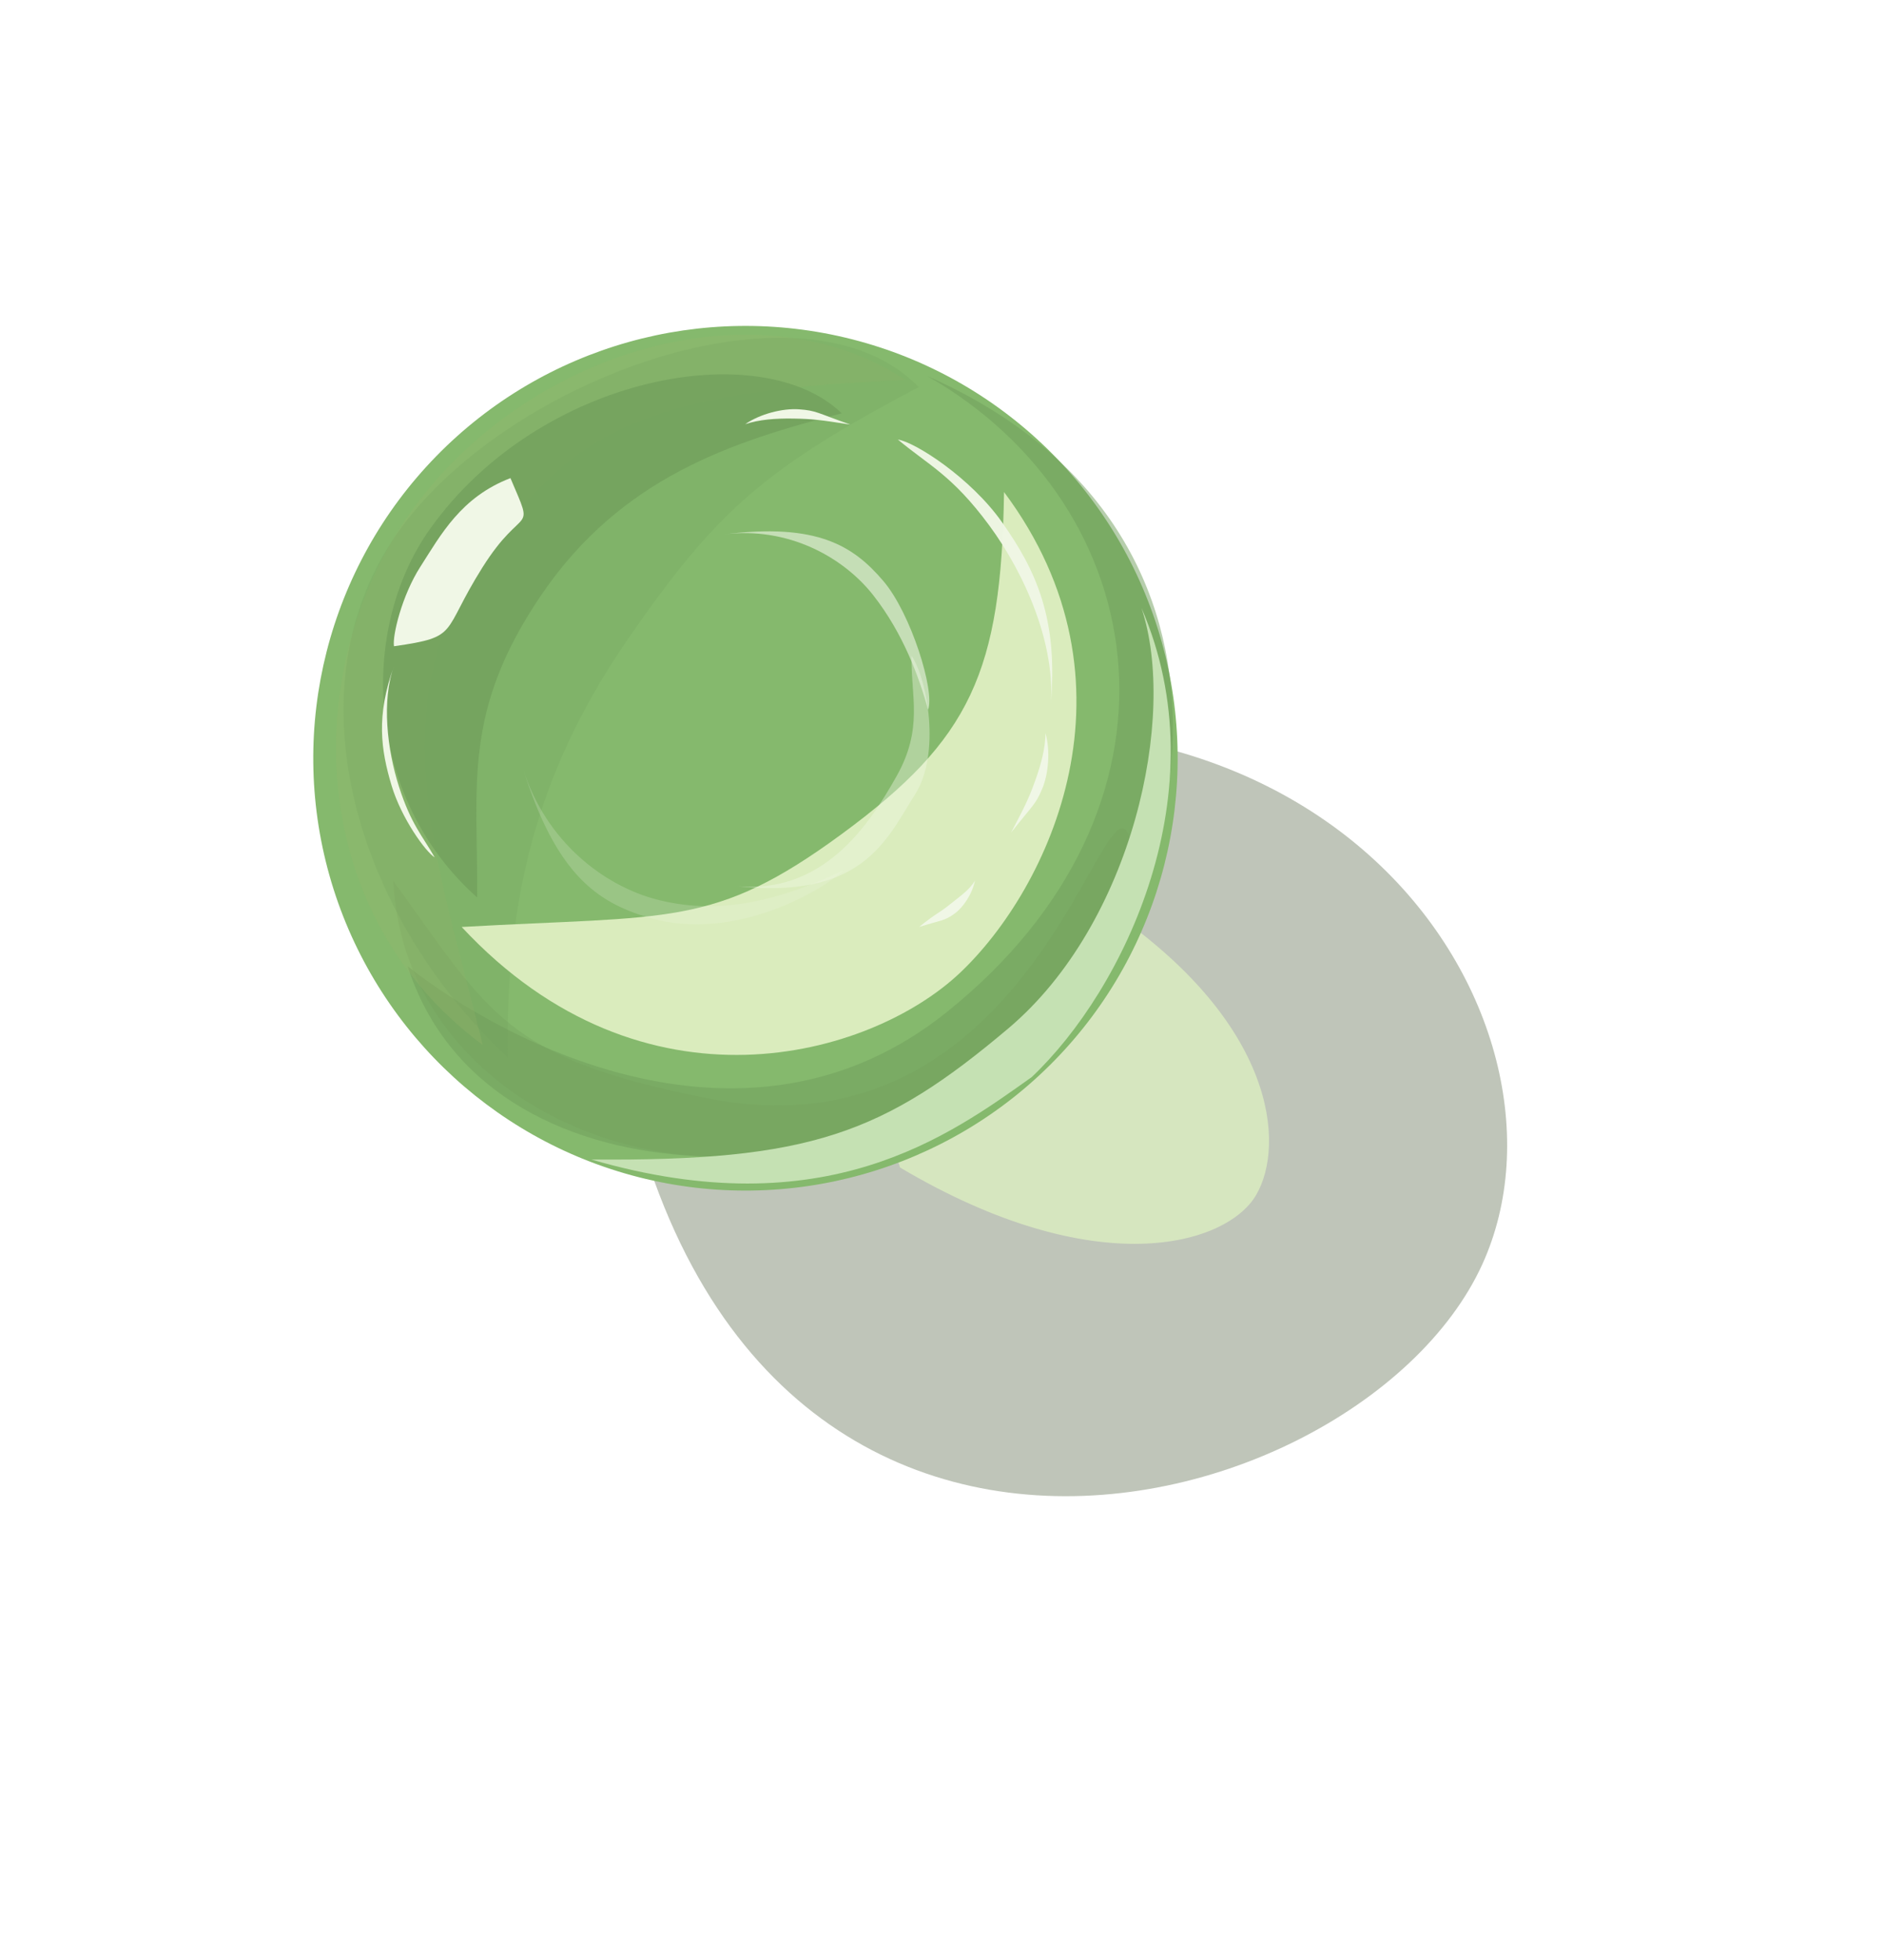<svg width="150" height="156" viewBox="0 0 150 156" fill="none" xmlns="http://www.w3.org/2000/svg">
<g filter="url(#filter0_f)">
<path d="M75.062 84.717C88.388 71.194 69.146 78.619 60.501 61.118C105.642 47.653 126.87 81.156 118.024 100.617C107.848 123.008 50.977 136.687 47.875 70.683C61.965 79.919 61.736 98.241 75.062 84.717Z" fill="#AFB7A8" fill-opacity="0.8"/>
</g>
<g filter="url(#filter1_f)">
<path d="M72.258 76.389C76.439 71.92 71.953 70.285 88.22 72.354C101.595 81.421 102.35 91.132 100.004 95.123C97.658 99.115 87.265 102.186 71.658 92.923C67.861 81.165 68.076 80.858 72.258 76.389Z" fill="#DCEEC0" fill-opacity="0.8"/>
</g>
<circle cx="59.352" cy="60.351" r="34.41" transform="rotate(-135.715 59.352 60.351)" fill="#85B96D"/>
<g filter="url(#filter2_f)">
<path d="M75.352 80.576C95.666 64.312 92.081 40.376 73.825 29.927C102.452 42.581 94.511 73.213 82.357 83.567C68.455 95.411 38.705 96.316 32.453 76.904C40.492 83.235 59.674 93.127 75.352 80.576Z" fill="#719F5C" fill-opacity="0.5"/>
</g>
<g filter="url(#filter3_f)">
<path d="M56.409 87.428C83.471 92.753 88.407 57.985 90.181 67.649C84.753 83.554 75.44 90.494 60.653 91.954C46.596 93.343 32.018 84.717 31.311 70.101C38.996 80.728 40.247 84.248 56.409 87.428Z" fill="#719F5C" fill-opacity="0.3"/>
</g>
<g filter="url(#filter4_f)">
<path d="M41.879 39.937C29.094 53.776 34.309 66.397 38.431 83.166C23.667 72.241 23.742 51.574 33.982 39.088C43.718 27.218 60.966 22.917 72.059 30.239C52.783 30.993 47.256 34.117 41.879 39.937Z" fill="#98B46B" fill-opacity="0.3"/>
</g>
<g filter="url(#filter5_f)">
<path d="M50.172 50.606C43.295 60.506 40.227 70.482 40.424 84.163C27.974 72.539 22.61 53.8 32.428 41.362C41.761 29.539 64.382 21.807 73.148 30.807C60.838 37.308 57.05 40.707 50.172 50.606Z" fill="#719F5C" fill-opacity="0.2"/>
</g>
<g filter="url(#filter6_f)">
<path d="M43.135 47.304C36.764 56.638 38.061 62.519 37.993 71.438C28.947 63.373 28.587 50.016 34.251 42.078C43.002 29.812 60.612 26.694 67.018 32.898C58.346 35.13 49.506 37.971 43.135 47.304Z" fill="#719F5C" fill-opacity="0.7"/>
</g>
<g filter="url(#filter7_f)">
<path d="M67.036 66.368C77.275 58.846 79.728 53.488 79.939 39.162C91.314 54.386 83.537 70.713 76.433 77.43C69.33 84.146 51.234 89.329 36.757 73.78C53.34 72.836 56.796 73.891 67.036 66.368Z" fill="#DCEEC0" fill-opacity="0.97"/>
</g>
<g filter="url(#filter8_f)">
<path d="M80.286 81.848C90.205 73.472 93.748 56.985 90.88 48.387C97.186 62.926 89.49 78.781 82.142 85.728C75.626 90.356 65.712 97.707 47.079 92.287C64.492 92.439 70.367 90.223 80.286 81.848Z" fill="#C5E1B3"/>
</g>
<g filter="url(#filter9_f)">
<path d="M78.731 41.778C75.8 37.818 73.938 37.032 71.489 34.986C72.871 35.191 77.301 38.047 79.771 41.555C82.485 45.41 84.291 49.239 83.646 56.219C84.09 51.415 81.661 45.738 78.731 41.778Z" fill="#F0F7E6" fill-opacity="0.97"/>
</g>
<g filter="url(#filter10_f)">
<path d="M82.42 62.133C82.92 60.746 83.232 59.504 83.239 58.352C83.636 59.746 83.479 61.59 82.982 62.772C82.435 64.071 82.249 64.042 80.504 66.262C81.648 64.083 81.921 63.521 82.42 62.133Z" fill="#F0F7E6"/>
</g>
<g filter="url(#filter11_f)">
<path d="M63.178 33.315C61.704 33.291 60.427 33.397 59.334 33.762C60.526 32.935 62.321 32.489 63.601 32.577C65.007 32.675 65.039 32.86 67.704 33.794C65.273 33.415 64.653 33.339 63.178 33.315Z" fill="#F0F7E6"/>
</g>
<g filter="url(#filter12_f)">
<path d="M75.544 72.051C76.336 71.413 77.231 70.805 77.622 70.085C77.415 71.145 76.694 72.228 75.972 72.738C75.178 73.299 75.066 73.195 73.178 73.777C74.566 72.662 74.751 72.69 75.544 72.051Z" fill="#F0F7E6"/>
</g>
<g filter="url(#filter13_f)">
<path d="M31.771 62.627C32.732 65.613 33.61 66.49 34.609 68.24C33.899 67.812 31.962 65.144 31.178 62.527C30.317 59.651 29.939 56.992 31.364 53.018C30.383 55.753 30.81 59.64 31.771 62.627Z" fill="#F0F7E6"/>
</g>
<g filter="url(#filter14_f)">
<path d="M38.399 45.182C35.094 50.439 36.639 50.684 31.368 51.436C31.229 50.619 31.991 47.411 33.466 45.112C35.087 42.585 36.697 39.563 40.641 38.055C42.647 42.763 41.705 39.924 38.399 45.182Z" fill="#F0F7E6"/>
</g>
<g filter="url(#filter15_f)">
<path d="M71.377 61.79C73.532 57.966 72.516 55.453 72.575 52.196C73.849 54.079 74.907 60.012 72.857 63.225C70.603 66.757 68.73 71.724 58.384 70.499C65.504 71.342 69.223 65.613 71.377 61.79Z" fill="#F0F7E6" fill-opacity="0.4"/>
</g>
<g filter="url(#filter16_f)">
<path d="M52.356 71.611C56.618 72.697 61.16 72.13 67.118 69.282C65.868 70.599 58.601 75.125 51.587 73.018C47.554 71.806 44.294 69.61 41.65 61.208C43.47 66.99 48.094 70.526 52.356 71.611Z" fill="#F0F7E6" fill-opacity="0.2"/>
</g>
<g filter="url(#filter17_f)">
<path d="M69.535 47.387C71.921 50.434 73.179 53.901 73.893 56.489C74.451 54.998 72.52 48.815 70.337 46.253C67.938 43.437 65.062 41.604 57.637 42.532C62.747 41.894 67.149 44.34 69.535 47.387Z" fill="#F0F7E6" fill-opacity="0.6"/>
</g>
<defs>
<filter id="filter0_f" x="22.819" y="33.915" width="119.146" height="108.589" filterUnits="userSpaceOnUse" color-interpolation-filters="sRGB">
<feFlood flood-opacity="0" result="BackgroundImageFix"/>
<feBlend mode="normal" in="SourceGraphic" in2="BackgroundImageFix" result="shape"/>
<feGaussianBlur stdDeviation="7.5" result="effect1_foregroundBlur"/>
</filter>
<filter id="filter1_f" x="44.326" y="46.092" width="82.598" height="79.78" filterUnits="userSpaceOnUse" color-interpolation-filters="sRGB">
<feFlood flood-opacity="0" result="BackgroundImageFix"/>
<feBlend mode="normal" in="SourceGraphic" in2="BackgroundImageFix" result="shape"/>
<feGaussianBlur stdDeviation="10" result="effect1_foregroundBlur"/>
</filter>
<filter id="filter2_f" x="23.536" y="23.136" width="88.288" height="88.706" filterUnits="userSpaceOnUse" color-interpolation-filters="sRGB">
<feFlood flood-opacity="0" result="BackgroundImageFix"/>
<feBlend mode="normal" in="SourceGraphic" in2="BackgroundImageFix" result="shape"/>
<feGaussianBlur stdDeviation="2.5" result="effect1_foregroundBlur"/>
</filter>
<filter id="filter3_f" x="26.118" y="54.565" width="72.449" height="47.097" filterUnits="userSpaceOnUse" color-interpolation-filters="sRGB">
<feFlood flood-opacity="0" result="BackgroundImageFix"/>
<feBlend mode="normal" in="SourceGraphic" in2="BackgroundImageFix" result="shape"/>
<feGaussianBlur stdDeviation="2.5" result="effect1_foregroundBlur"/>
</filter>
<filter id="filter4_f" x="9.932" y="10.329" width="68.035" height="77.837" filterUnits="userSpaceOnUse" color-interpolation-filters="sRGB">
<feFlood flood-opacity="0" result="BackgroundImageFix"/>
<feBlend mode="normal" in="SourceGraphic" in2="BackgroundImageFix" result="shape"/>
<feGaussianBlur stdDeviation="2.5" result="effect1_foregroundBlur"/>
</filter>
<filter id="filter5_f" x="0.106" y="0.028" width="89.918" height="99.135" filterUnits="userSpaceOnUse" color-interpolation-filters="sRGB">
<feFlood flood-opacity="0" result="BackgroundImageFix"/>
<feBlend mode="normal" in="SourceGraphic" in2="BackgroundImageFix" result="shape"/>
<feGaussianBlur stdDeviation="7.5" result="effect1_foregroundBlur"/>
</filter>
<filter id="filter6_f" x="16.878" y="15.488" width="55.221" height="62.6" filterUnits="userSpaceOnUse" color-interpolation-filters="sRGB">
<feFlood flood-opacity="0" result="BackgroundImageFix"/>
<feBlend mode="normal" in="SourceGraphic" in2="BackgroundImageFix" result="shape"/>
<feGaussianBlur stdDeviation="2.5" result="effect1_foregroundBlur"/>
</filter>
<filter id="filter7_f" x="6.756" y="5.883" width="120.632" height="119.632" filterUnits="userSpaceOnUse" color-interpolation-filters="sRGB">
<feFlood flood-opacity="0" result="BackgroundImageFix"/>
<feBlend mode="normal" in="SourceGraphic" in2="BackgroundImageFix" result="shape"/>
<feGaussianBlur stdDeviation="15" result="effect1_foregroundBlur"/>
</filter>
<filter id="filter8_f" x="42.838" y="45.387" width="65.559" height="63.941" filterUnits="userSpaceOnUse" color-interpolation-filters="sRGB">
<feFlood flood-opacity="0" result="BackgroundImageFix"/>
<feBlend mode="normal" in="SourceGraphic" in2="BackgroundImageFix" result="shape"/>
<feGaussianBlur stdDeviation="1.5" result="effect1_foregroundBlur"/>
</filter>
<filter id="filter9_f" x="68.623" y="32.265" width="20.335" height="24.954" filterUnits="userSpaceOnUse" color-interpolation-filters="sRGB">
<feFlood flood-opacity="0" result="BackgroundImageFix"/>
<feBlend mode="normal" in="SourceGraphic" in2="BackgroundImageFix" result="shape"/>
<feGaussianBlur stdDeviation="0.5" result="effect1_foregroundBlur"/>
</filter>
<filter id="filter10_f" x="79.001" y="57.352" width="6.6" height="10.271" filterUnits="userSpaceOnUse" color-interpolation-filters="sRGB">
<feFlood flood-opacity="0" result="BackgroundImageFix"/>
<feBlend mode="normal" in="SourceGraphic" in2="BackgroundImageFix" result="shape"/>
<feGaussianBlur stdDeviation="0.5" result="effect1_foregroundBlur"/>
</filter>
<filter id="filter11_f" x="58.334" y="31.289" width="10.434" height="4.05" filterUnits="userSpaceOnUse" color-interpolation-filters="sRGB">
<feFlood flood-opacity="0" result="BackgroundImageFix"/>
<feBlend mode="normal" in="SourceGraphic" in2="BackgroundImageFix" result="shape"/>
<feGaussianBlur stdDeviation="0.5" result="effect1_foregroundBlur"/>
</filter>
<filter id="filter12_f" x="71.919" y="69.086" width="7.404" height="6.316" filterUnits="userSpaceOnUse" color-interpolation-filters="sRGB">
<feFlood flood-opacity="0" result="BackgroundImageFix"/>
<feBlend mode="normal" in="SourceGraphic" in2="BackgroundImageFix" result="shape"/>
<feGaussianBlur stdDeviation="0.5" result="effect1_foregroundBlur"/>
</filter>
<filter id="filter13_f" x="26.581" y="51.018" width="11.234" height="19.695" filterUnits="userSpaceOnUse" color-interpolation-filters="sRGB">
<feFlood flood-opacity="0" result="BackgroundImageFix"/>
<feBlend mode="normal" in="SourceGraphic" in2="BackgroundImageFix" result="shape"/>
<feGaussianBlur stdDeviation="1" result="effect1_foregroundBlur"/>
</filter>
<filter id="filter14_f" x="28.473" y="35.347" width="15.813" height="19.28" filterUnits="userSpaceOnUse" color-interpolation-filters="sRGB">
<feFlood flood-opacity="0" result="BackgroundImageFix"/>
<feBlend mode="normal" in="SourceGraphic" in2="BackgroundImageFix" result="shape"/>
<feGaussianBlur stdDeviation="0.75" result="effect1_foregroundBlur"/>
</filter>
<filter id="filter15_f" x="55.383" y="49.195" width="21.627" height="24.493" filterUnits="userSpaceOnUse" color-interpolation-filters="sRGB">
<feFlood flood-opacity="0" result="BackgroundImageFix"/>
<feBlend mode="normal" in="SourceGraphic" in2="BackgroundImageFix" result="shape"/>
<feGaussianBlur stdDeviation="1.5" result="effect1_foregroundBlur"/>
</filter>
<filter id="filter16_f" x="40.65" y="60.208" width="27.468" height="14.361" filterUnits="userSpaceOnUse" color-interpolation-filters="sRGB">
<feFlood flood-opacity="0" result="BackgroundImageFix"/>
<feBlend mode="normal" in="SourceGraphic" in2="BackgroundImageFix" result="shape"/>
<feGaussianBlur stdDeviation="0.5" result="effect1_foregroundBlur"/>
</filter>
<filter id="filter17_f" x="55.637" y="40.289" width="20.354" height="18.2" filterUnits="userSpaceOnUse" color-interpolation-filters="sRGB">
<feFlood flood-opacity="0" result="BackgroundImageFix"/>
<feBlend mode="normal" in="SourceGraphic" in2="BackgroundImageFix" result="shape"/>
<feGaussianBlur stdDeviation="1" result="effect1_foregroundBlur"/>
</filter>
</defs>
</svg>
